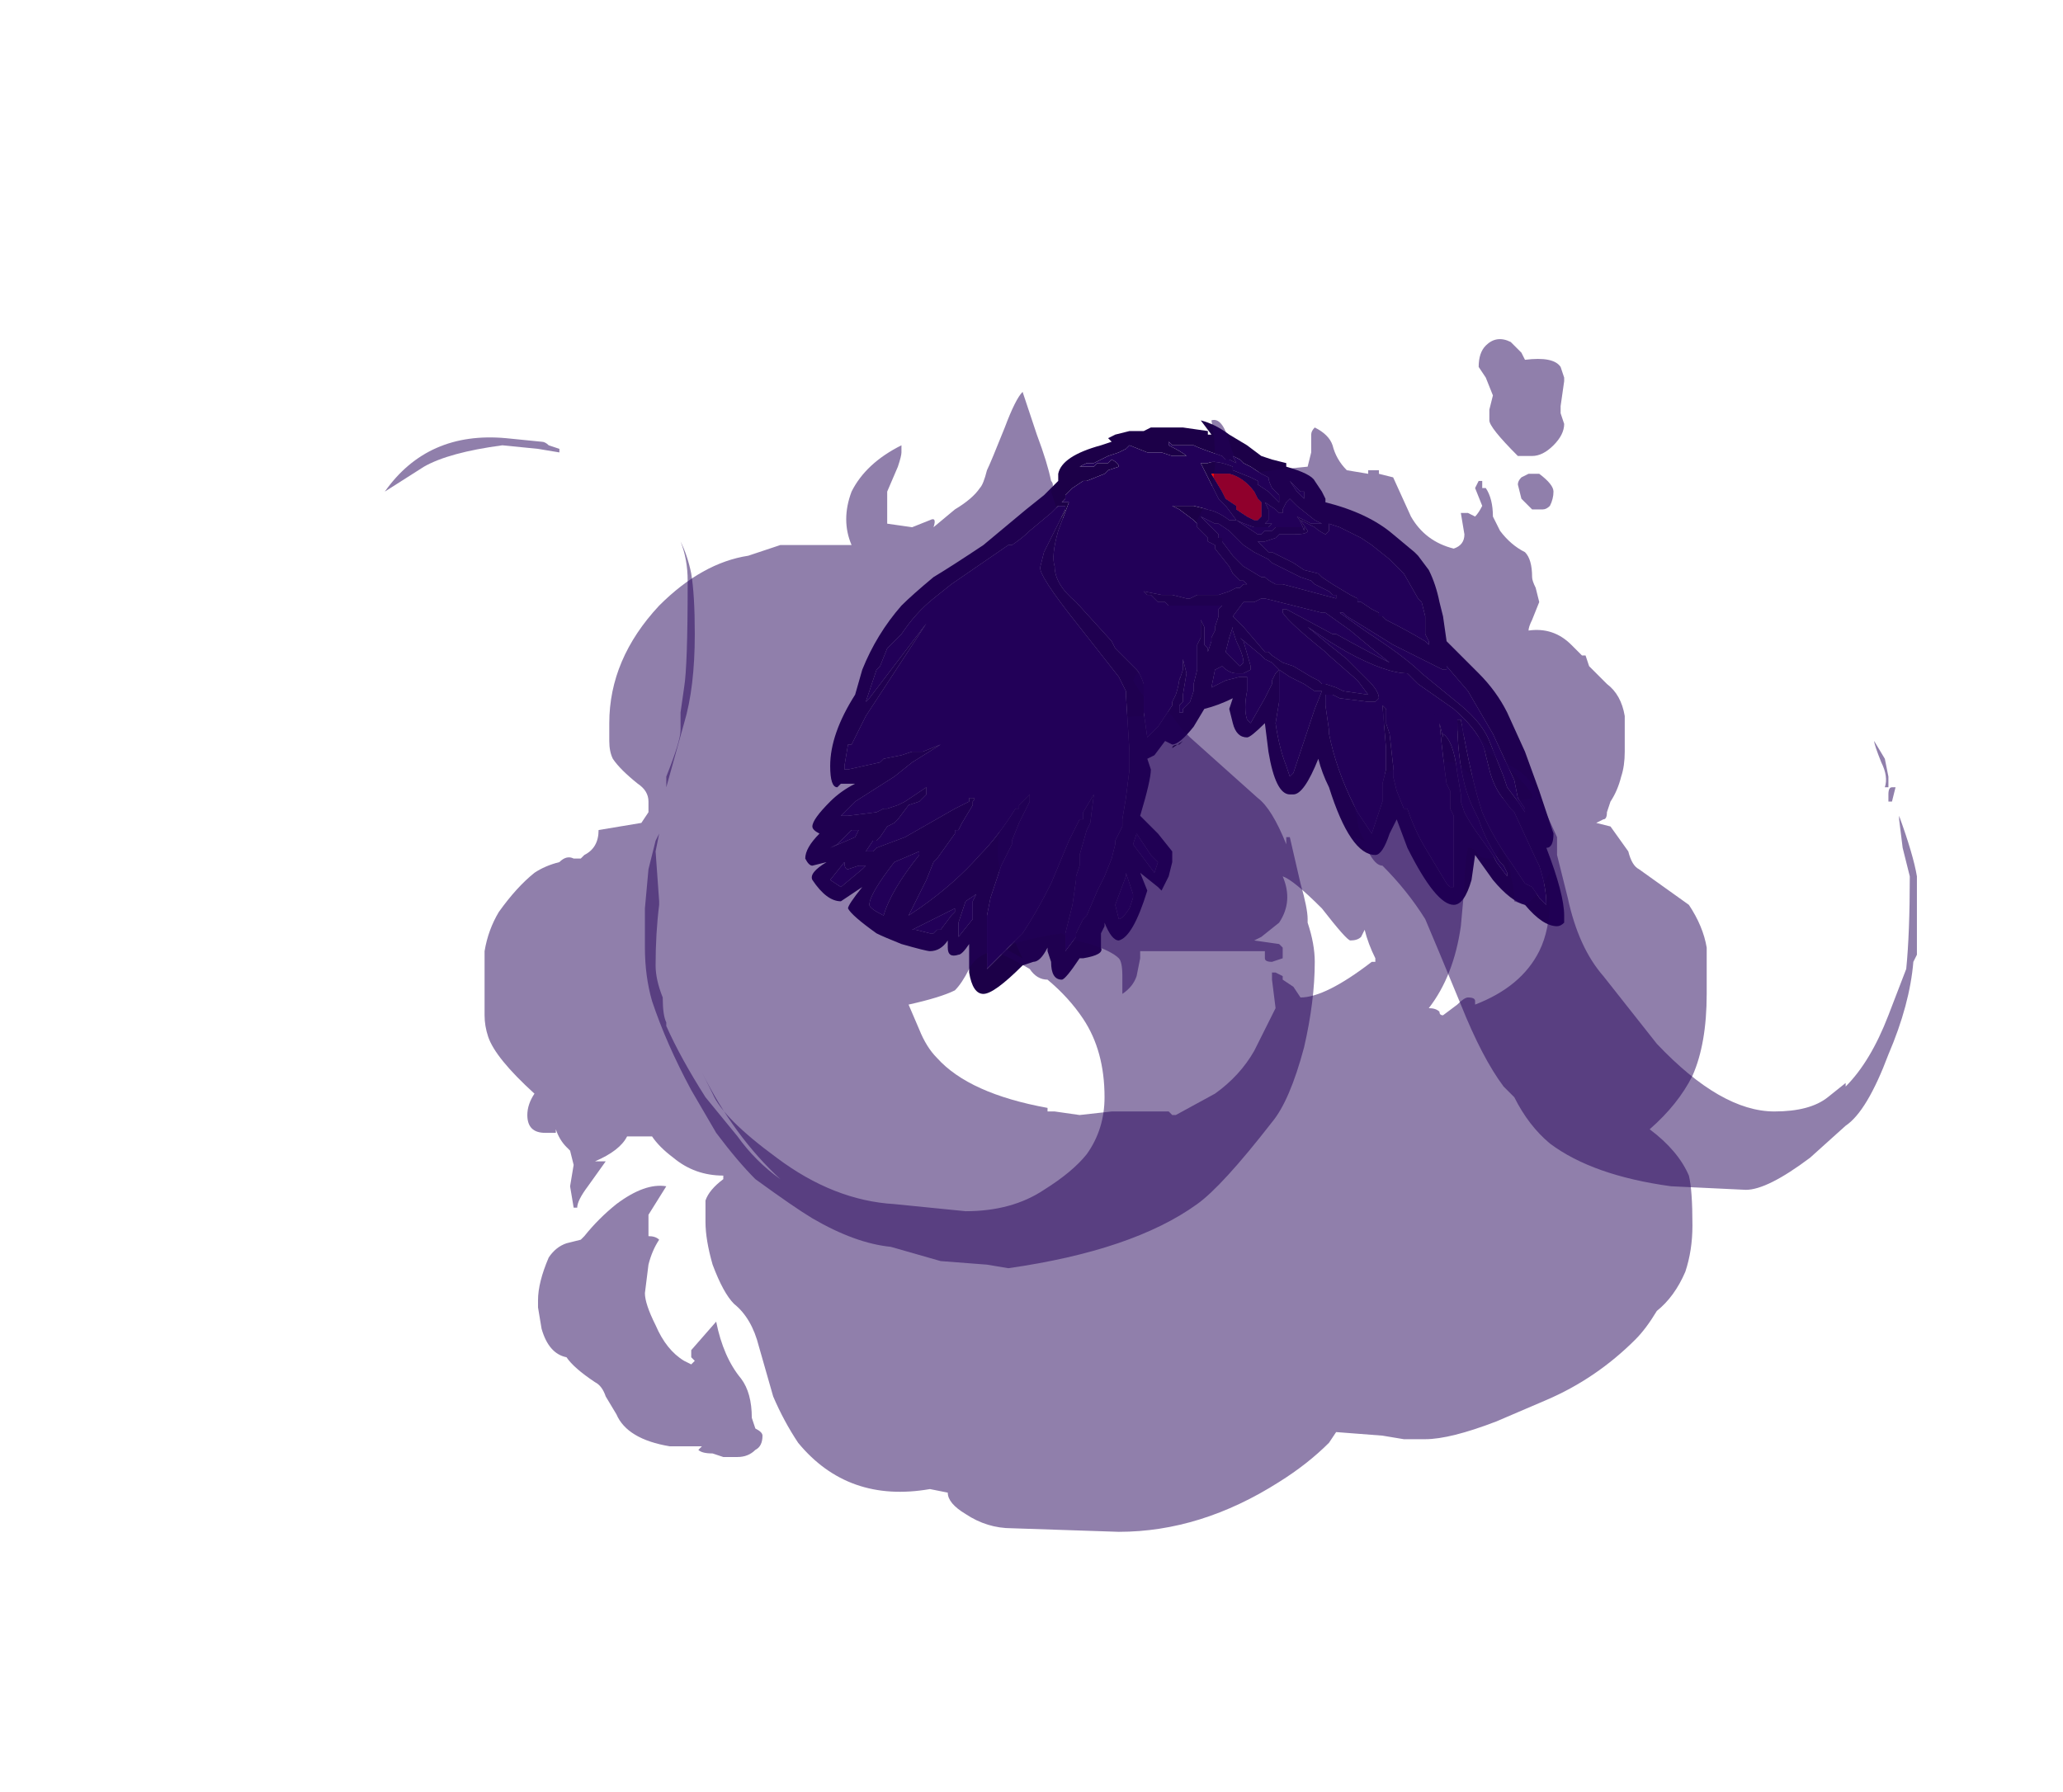 <?xml version="1.0" encoding="UTF-8" standalone="no"?>
<svg xmlns:ffdec="https://www.free-decompiler.com/flash" xmlns:xlink="http://www.w3.org/1999/xlink" ffdec:objectType="frame" height="176.05px" width="202.65px" xmlns="http://www.w3.org/2000/svg">
  <g transform="matrix(1.0, 0.0, 0.0, 1.0, 124.25, 134.75)">
    <use ffdec:characterId="3191" height="11.9" transform="matrix(7.0, 0.0, 0.0, 7.0, -86.45, -93.45)" width="21.5" xlink:href="#shape0"/>
    <use ffdec:characterId="3192" height="16.75" transform="matrix(7.0, 0.0, 0.0, 7.0, -76.65, -101.5)" width="17.15" xlink:href="#shape1"/>
  </g>
  <defs>
    <g id="shape0" transform="matrix(1.0, 0.0, 0.0, 1.0, 12.35, 13.35)">
      <path d="M-1.3 -8.75 Q-1.3 -8.8 -1.2 -8.8 L-1.15 -8.85 -1.3 -8.75" fill="#111111" fill-rule="evenodd" stroke="none"/>
      <path d="M-0.75 -12.6 L-0.5 -12.6 Q-0.3 -12.55 -0.15 -12.35 L-0.1 -12.25 -0.05 -12.2 -0.05 -12.0 -0.1 -11.95 -0.15 -11.95 -0.25 -12.0 -0.4 -12.1 -0.4 -12.15 -0.55 -12.25 -0.6 -12.35 -0.75 -12.6" fill="#ff0000" fill-rule="evenodd" stroke="none"/>
      <path d="M0.05 -12.55 Q0.05 -12.5 0.1 -12.4 L0.2 -12.3 0.2 -12.2 0.05 -12.35 -0.1 -12.45 -0.1 -12.5 -0.2 -12.55 -0.45 -12.65 -0.45 -12.7 Q-0.7 -12.8 -0.8 -12.75 L-0.9 -12.75 -0.65 -12.25 -0.55 -12.15 -0.4 -11.95 Q-0.3 -11.9 -0.15 -11.85 L0.05 -11.85 0.1 -11.9 0.0 -11.9 0.05 -11.95 0.05 -12.1 0.0 -12.2 0.15 -12.1 0.2 -12.05 0.25 -12.05 0.25 -12.1 0.3 -12.2 0.35 -12.25 0.45 -12.15 0.7 -11.95 0.8 -11.9 0.65 -11.9 0.45 -12.0 Q0.5 -11.95 0.55 -11.8 L0.55 -11.85 0.15 -11.85 0.1 -11.8 0.0 -11.8 -0.05 -11.75 -0.1 -11.75 -0.4 -11.95 -0.5 -11.95 Q-0.7 -12.1 -0.85 -12.1 L-0.8 -12.1 -1.0 -12.15 -1.3 -12.15 -1.2 -12.1 -1.0 -11.95 -0.95 -11.9 -0.95 -11.85 -0.8 -11.7 -0.8 -11.65 -0.7 -11.6 -0.7 -11.55 -0.5 -11.3 -0.45 -11.2 -0.35 -11.1 -0.3 -11.1 -0.25 -11.05 -0.3 -11.05 -0.35 -11.0 -0.4 -11.0 -0.5 -10.95 -0.65 -10.9 -0.95 -10.9 -1.05 -10.85 -1.1 -10.85 -1.3 -10.9 -1.45 -10.9 -1.7 -10.95 -1.65 -10.9 -1.6 -10.9 -1.5 -10.8 -1.4 -10.8 -1.35 -10.75 -0.6 -10.75 -0.65 -10.7 -0.65 -10.6 -0.7 -10.45 -0.7 -10.4 -0.75 -10.3 -0.75 -10.25 -0.8 -10.1 -0.8 -10.15 -0.85 -10.2 -0.85 -10.45 -0.9 -10.55 -0.9 -10.3 -0.95 -10.2 -0.95 -9.85 -1.0 -9.65 -1.0 -9.55 -1.05 -9.4 -1.15 -9.3 -1.15 -9.25 -1.2 -9.25 -1.2 -9.35 -1.15 -9.4 -1.15 -9.5 -1.1 -9.8 -1.15 -10.0 -1.15 -9.85 -1.2 -9.7 -1.2 -9.75 Q-1.2 -9.65 -1.25 -9.5 L-1.3 -9.4 -1.3 -9.35 -1.5 -9.05 -1.65 -8.9 -1.7 -9.25 -1.7 -9.65 Q-1.75 -9.8 -1.8 -9.85 L-2.1 -10.15 -2.15 -10.25 -2.65 -10.8 Q-2.95 -11.05 -2.95 -11.3 -3.0 -11.45 -2.9 -11.8 L-2.75 -12.2 -2.85 -12.2 -2.8 -12.25 -2.8 -12.3 -2.7 -12.4 -2.55 -12.5 -2.5 -12.5 -2.25 -12.6 -2.2 -12.65 -2.05 -12.7 Q-2.05 -12.75 -2.15 -12.8 L-2.2 -12.75 -2.35 -12.75 -2.4 -12.7 -2.6 -12.7 -2.5 -12.75 -2.4 -12.75 -2.2 -12.85 -2.05 -12.9 -1.95 -12.95 -1.9 -13.0 -1.65 -12.9 -1.45 -12.9 -1.3 -12.85 -1.1 -12.85 Q-1.15 -12.9 -1.35 -13.0 L-1.35 -13.05 -1.3 -13.0 -1.0 -13.0 Q-0.9 -12.95 -0.6 -12.85 L-0.55 -12.8 -0.5 -12.8 -0.4 -12.75 -0.45 -12.85 -0.35 -12.8 -0.3 -12.75 -0.2 -12.7 -0.05 -12.6 0.05 -12.55 M0.35 -12.5 L0.5 -12.35 0.55 -12.35 0.55 -12.25 0.45 -12.35 0.35 -12.5 M0.2 -9.85 L0.35 -9.75 0.55 -9.65 0.7 -9.55 0.8 -9.55 0.7 -9.3 0.4 -8.4 0.35 -8.35 0.3 -8.5 Q0.2 -8.75 0.15 -9.1 L0.2 -9.4 0.2 -9.85 0.15 -9.8 0.1 -9.7 0.1 -9.65 0.0 -9.45 -0.2 -9.1 -0.25 -9.15 Q-0.3 -9.3 -0.25 -9.55 L-0.25 -9.75 -0.35 -9.75 -0.55 -9.7 -0.75 -9.6 -0.7 -9.85 -0.6 -9.9 Q-0.5 -9.8 -0.4 -9.8 L-0.3 -9.8 -0.2 -9.85 -0.2 -9.9 -0.3 -10.25 -0.35 -10.3 -0.05 -10.05 0.0 -10.0 0.1 -9.95 0.2 -9.85 M1.45 -9.4 L1.55 -9.4 1.6 -9.45 Q1.6 -9.55 1.45 -9.7 L1.15 -10.0 0.9 -10.2 0.6 -10.45 0.9 -10.25 1.15 -10.1 Q1.7 -9.8 2.0 -9.8 L2.15 -9.65 2.65 -9.3 Q3.05 -8.95 3.1 -8.65 L3.15 -8.45 Q3.2 -8.25 3.3 -8.1 L3.45 -7.9 3.5 -7.85 3.8 -7.2 3.85 -7.1 Q3.95 -6.8 3.95 -6.55 L3.85 -6.65 3.75 -6.8 3.65 -6.85 3.45 -7.15 Q3.2 -7.5 3.05 -7.85 2.9 -8.3 2.75 -9.15 L2.7 -9.15 Q2.7 -8.65 2.8 -8.25 2.85 -8.05 2.95 -7.85 L3.0 -7.75 Q3.1 -7.45 3.3 -7.15 L3.35 -7.1 3.4 -7.0 3.4 -6.95 3.25 -7.15 3.2 -7.25 2.95 -7.6 Q2.85 -7.75 2.8 -7.85 L2.75 -8.0 2.75 -8.1 2.7 -8.4 Q2.65 -8.85 2.5 -8.95 L2.5 -8.9 2.45 -9.1 Q2.5 -8.6 2.55 -8.25 L2.6 -8.15 2.6 -7.9 2.65 -7.8 2.65 -6.8 2.6 -6.8 2.55 -6.85 2.25 -7.35 Q2.1 -7.6 2.0 -7.9 L1.95 -7.9 1.85 -8.15 1.8 -8.35 1.8 -8.5 1.75 -8.95 1.7 -9.1 1.7 -9.3 1.65 -9.35 1.7 -8.75 1.7 -8.45 1.65 -8.25 1.65 -8.0 1.5 -7.55 1.3 -7.85 1.25 -7.95 Q1.0 -8.45 0.9 -8.95 L0.9 -9.0 0.85 -9.35 0.85 -9.5 0.95 -9.5 1.05 -9.45 1.45 -9.4 M1.05 -10.65 L1.1 -10.65 1.15 -10.6 Q1.4 -10.45 1.8 -10.2 L2.5 -9.85 2.55 -9.85 2.55 -9.9 2.85 -9.55 3.2 -8.95 3.5 -8.3 3.55 -8.05 3.65 -7.9 3.65 -7.85 3.55 -8.0 3.4 -8.2 3.35 -8.35 3.15 -8.85 Q3.05 -9.1 2.75 -9.35 L2.2 -9.8 Q2.0 -10.0 1.55 -10.3 L1.4 -10.4 1.05 -10.65 M0.3 -10.7 L0.25 -10.7 0.25 -10.65 Q0.35 -10.5 0.85 -10.1 L0.9 -10.05 1.3 -9.7 1.45 -9.5 1.1 -9.55 1.0 -9.6 0.85 -9.65 0.8 -9.65 0.75 -9.7 0.65 -9.75 0.4 -9.9 0.25 -9.95 0.1 -10.05 0.05 -10.1 0.0 -10.1 -0.3 -10.45 -0.45 -10.6 -0.3 -10.8 -0.15 -10.8 -0.05 -10.85 0.0 -10.85 0.8 -10.65 0.85 -10.65 1.2 -10.4 1.5 -10.15 1.75 -9.95 Q1.45 -10.1 1.0 -10.35 L0.95 -10.35 0.3 -10.7 M0.65 -11.1 L0.7 -11.05 0.9 -10.95 0.95 -10.9 1.0 -10.9 1.0 -10.85 0.25 -11.05 0.15 -11.05 Q0.05 -11.1 0.0 -11.15 L-0.05 -11.15 -0.3 -11.3 -0.45 -11.45 -0.6 -11.65 -0.6 -11.7 -0.65 -11.7 -0.65 -11.75 -0.9 -12.0 -0.7 -11.9 -0.65 -11.9 -0.5 -11.8 -0.3 -11.6 -0.15 -11.5 0.05 -11.4 0.1 -11.35 0.5 -11.15 0.65 -11.1 M0.9 -11.9 L1.05 -11.85 1.35 -11.7 1.5 -11.6 1.75 -11.4 1.95 -11.2 2.15 -10.85 2.2 -10.8 2.25 -10.6 2.25 -10.35 2.3 -10.25 2.3 -10.2 2.25 -10.25 Q2.0 -10.4 1.7 -10.55 L1.65 -10.6 1.6 -10.6 1.6 -10.65 1.5 -10.7 1.35 -10.8 1.3 -10.8 1.3 -10.85 1.2 -10.9 0.95 -11.05 0.8 -11.15 0.75 -11.2 0.55 -11.25 0.4 -11.35 0.1 -11.5 0.05 -11.5 -0.1 -11.65 0.0 -11.65 0.15 -11.7 0.2 -11.75 0.4 -11.75 Q0.6 -11.75 0.6 -11.8 L0.5 -11.95 0.7 -11.85 Q0.75 -11.8 0.85 -11.75 L0.9 -11.8 0.9 -11.9 M-2.8 -12.15 L-2.8 -12.1 Q-2.85 -12.0 -3.1 -11.5 L-3.15 -11.3 Q-3.2 -11.2 -2.6 -10.45 L-2.05 -9.75 -1.95 -9.55 -1.95 -9.5 -1.9 -8.7 -1.9 -8.45 -1.95 -8.05 -2.0 -7.75 -2.0 -7.65 -2.1 -7.45 -2.1 -7.4 -2.15 -7.2 -2.25 -6.95 -2.35 -6.75 -2.5 -6.4 -2.55 -6.35 -2.65 -6.15 -2.65 -6.1 -2.8 -5.9 -2.8 -6.15 -2.7 -6.55 -2.65 -6.9 -2.65 -6.95 -2.6 -7.1 -2.6 -7.25 -2.5 -7.6 -2.45 -7.7 -2.4 -8.1 -2.55 -7.85 -2.55 -7.75 -2.6 -7.75 -2.75 -7.45 -3.0 -6.85 Q-3.2 -6.45 -3.4 -6.15 L-3.9 -5.65 -3.9 -6.4 -3.85 -6.65 -3.7 -7.1 -3.55 -7.4 -3.55 -7.45 -3.45 -7.7 -3.3 -8.0 -3.3 -8.1 -3.45 -7.95 -3.45 -7.9 -3.5 -7.9 Q-3.75 -7.5 -4.0 -7.25 -4.35 -6.85 -4.85 -6.5 L-5.0 -6.4 -4.75 -6.9 -4.65 -7.15 -4.6 -7.2 -4.35 -7.55 -4.35 -7.6 -4.3 -7.6 -4.25 -7.7 -4.1 -7.95 -4.1 -8.0 Q-4.05 -8.05 -4.1 -8.05 L-4.15 -8.05 -4.15 -8.0 -4.35 -7.9 -5.05 -7.5 -5.45 -7.35 -5.5 -7.3 Q-5.55 -7.3 -5.6 -7.3 L-5.5 -7.45 -5.45 -7.45 -5.4 -7.5 -5.3 -7.65 -5.2 -7.7 -5.15 -7.75 -5.0 -7.95 -4.85 -8.0 -4.75 -8.1 -4.75 -8.2 -5.05 -8.0 -5.15 -7.95 -5.3 -7.9 -5.35 -7.9 -5.45 -7.85 -5.85 -7.8 -5.95 -7.8 -5.75 -8.0 -5.2 -8.35 -4.95 -8.55 -4.55 -8.8 -4.8 -8.7 -4.95 -8.7 -5.1 -8.65 -5.35 -8.6 -5.4 -8.55 -5.85 -8.45 -5.9 -8.45 -5.9 -8.5 -5.85 -8.8 -5.8 -8.8 -5.6 -9.2 -4.75 -10.5 -5.55 -9.45 -5.6 -9.4 -5.45 -9.85 -5.4 -9.9 -5.3 -10.15 -5.1 -10.35 Q-4.9 -10.65 -4.65 -10.85 L-4.4 -11.05 -3.6 -11.6 -3.55 -11.6 Q-3.4 -11.7 -3.3 -11.8 L-3.0 -12.05 -2.9 -12.15 -2.8 -12.15 M-1.6 -7.25 L-1.5 -7.15 -1.55 -7.0 -1.85 -7.4 -1.8 -7.55 -1.6 -7.25 M-0.45 -10.4 L-0.4 -10.25 Q-0.3 -10.05 -0.3 -9.95 L-0.35 -9.9 -0.55 -10.1 -0.5 -10.3 -0.45 -10.45 -0.45 -10.4 M-4.85 -7.3 L-4.85 -7.25 Q-5.25 -6.75 -5.35 -6.4 -5.55 -6.5 -5.55 -6.55 -5.55 -6.7 -5.2 -7.15 L-4.85 -7.3 M-5.7 -7.1 L-5.6 -7.1 -5.65 -7.05 -5.95 -6.8 -6.1 -6.9 -5.9 -7.15 Q-5.9 -7.05 -5.85 -7.05 L-5.7 -7.1 M-5.8 -7.6 L-5.7 -7.6 -5.75 -7.5 -6.1 -7.35 -6.0 -7.4 -5.8 -7.6 M-4.1 -6.6 L-4.1 -6.35 -4.3 -6.1 -4.3 -6.3 -4.2 -6.6 -4.05 -6.7 -4.1 -6.6 M-4.25 -6.55 L-4.35 -6.5 -4.35 -6.45 -4.4 -6.4 -4.55 -6.2 -4.6 -6.2 -4.65 -6.15 -4.7 -6.15 -4.9 -6.2 -4.95 -6.2 Q-4.55 -6.4 -4.25 -6.55 M-1.95 -7.0 L-1.85 -6.7 -1.85 -6.65 -1.9 -6.5 Q-2.0 -6.35 -2.05 -6.35 L-2.1 -6.55 -1.95 -6.95 -1.95 -7.0" fill="#220058" fill-rule="evenodd" stroke="none"/>
      <path d="M0.35 -12.5 L0.45 -12.35 0.55 -12.25 0.55 -12.35 0.5 -12.35 0.35 -12.5 M0.05 -12.55 L-0.05 -12.6 -0.2 -12.7 -0.3 -12.75 -0.35 -12.8 -0.45 -12.85 -0.4 -12.75 -0.5 -12.8 -0.55 -12.8 -0.6 -12.85 Q-0.9 -12.95 -1.0 -13.0 L-1.3 -13.0 -1.35 -13.05 -1.35 -13.0 Q-1.15 -12.9 -1.1 -12.85 L-1.3 -12.85 -1.45 -12.9 -1.65 -12.9 -1.9 -13.0 -1.95 -12.95 -2.05 -12.9 -2.2 -12.85 -2.4 -12.75 -2.5 -12.75 -2.6 -12.7 -2.4 -12.7 -2.35 -12.75 -2.2 -12.75 -2.15 -12.8 Q-2.05 -12.75 -2.05 -12.7 L-2.2 -12.65 -2.25 -12.6 -2.5 -12.5 -2.55 -12.5 -2.7 -12.4 -2.8 -12.3 -2.8 -12.25 -2.85 -12.2 -2.75 -12.2 -2.9 -11.8 Q-3.0 -11.45 -2.95 -11.3 -2.95 -11.05 -2.65 -10.8 L-2.15 -10.25 -2.1 -10.15 -1.8 -9.85 Q-1.75 -9.8 -1.7 -9.65 L-1.7 -9.25 -1.65 -8.9 -1.5 -9.05 -1.3 -9.35 -1.3 -9.4 -1.25 -9.5 Q-1.2 -9.65 -1.2 -9.75 L-1.2 -9.7 -1.15 -9.85 -1.15 -10.0 -1.1 -9.8 -1.15 -9.5 -1.15 -9.4 -1.2 -9.35 -1.2 -9.25 -1.15 -9.25 -1.15 -9.3 -1.05 -9.4 -1.0 -9.55 -1.0 -9.65 -0.95 -9.85 -0.95 -10.2 -0.9 -10.3 -0.9 -10.55 -0.85 -10.45 -0.85 -10.2 -0.8 -10.15 -0.8 -10.1 -0.75 -10.25 -0.75 -10.3 -0.7 -10.4 -0.7 -10.45 -0.65 -10.6 -0.65 -10.7 -0.6 -10.75 -1.35 -10.75 -1.4 -10.8 -1.5 -10.8 -1.6 -10.9 -1.65 -10.9 -1.7 -10.95 -1.45 -10.9 -1.3 -10.9 -1.1 -10.85 -1.05 -10.85 -0.95 -10.9 -0.65 -10.9 -0.5 -10.95 -0.4 -11.0 -0.35 -11.0 -0.3 -11.05 -0.25 -11.05 -0.3 -11.1 -0.35 -11.1 -0.45 -11.2 -0.5 -11.3 -0.7 -11.55 -0.7 -11.6 -0.8 -11.65 -0.8 -11.7 -0.95 -11.85 -0.95 -11.9 -1.0 -11.95 -1.2 -12.1 -1.3 -12.15 -1.0 -12.15 -0.8 -12.1 -0.85 -12.1 Q-0.7 -12.1 -0.5 -11.95 L-0.4 -11.95 -0.1 -11.75 -0.05 -11.75 0.0 -11.8 0.1 -11.8 0.15 -11.85 0.55 -11.85 0.55 -11.8 Q0.5 -11.95 0.45 -12.0 L0.65 -11.9 0.8 -11.9 0.7 -11.95 0.45 -12.15 0.35 -12.25 0.3 -12.2 0.25 -12.1 0.25 -12.05 0.2 -12.05 0.15 -12.1 0.0 -12.2 0.05 -12.1 0.05 -11.95 0.0 -11.9 0.1 -11.9 0.05 -11.85 -0.15 -11.85 Q-0.3 -11.9 -0.4 -11.95 L-0.55 -12.15 -0.65 -12.25 -0.9 -12.75 -0.8 -12.75 Q-0.7 -12.8 -0.45 -12.7 L-0.45 -12.65 -0.2 -12.55 -0.1 -12.5 -0.1 -12.45 0.05 -12.35 0.2 -12.2 0.2 -12.3 0.1 -12.4 Q0.05 -12.5 0.05 -12.55 M0.3 -12.75 L0.3 -12.7 Q0.65 -12.6 0.7 -12.5 L0.8 -12.35 0.85 -12.25 0.85 -12.2 Q1.45 -12.05 1.8 -11.75 L2.1 -11.5 2.15 -11.45 2.3 -11.25 Q2.4 -11.05 2.45 -10.8 L2.5 -10.6 2.55 -10.25 3.0 -9.8 Q3.25 -9.55 3.4 -9.25 L3.65 -8.7 3.85 -8.15 4.05 -7.55 Q4.05 -7.35 3.95 -7.35 4.2 -6.7 4.2 -6.4 L4.2 -6.3 Q4.15 -6.25 4.1 -6.25 3.9 -6.25 3.65 -6.55 3.45 -6.6 3.2 -6.9 L2.95 -7.25 2.9 -6.9 Q2.8 -6.55 2.65 -6.55 2.4 -6.55 2.0 -7.35 L1.85 -7.75 1.75 -7.55 Q1.65 -7.25 1.55 -7.25 1.2 -7.25 0.9 -8.2 0.8 -8.4 0.75 -8.6 0.55 -8.1 0.4 -8.1 L0.35 -8.1 Q0.15 -8.1 0.05 -8.7 L0.0 -9.1 Q-0.2 -8.9 -0.25 -8.9 -0.4 -8.9 -0.45 -9.1 L-0.5 -9.3 -0.45 -9.45 Q-0.65 -9.35 -0.85 -9.3 L-1.0 -9.05 Q-1.2 -8.8 -1.3 -8.8 L-1.4 -8.85 -1.55 -8.65 -1.65 -8.6 -1.6 -8.45 Q-1.6 -8.3 -1.75 -7.8 L-1.5 -7.55 -1.3 -7.3 -1.3 -7.15 -1.35 -6.95 -1.45 -6.75 -1.5 -6.8 -1.75 -7.0 -1.65 -6.75 Q-1.85 -6.1 -2.05 -6.05 -2.15 -6.05 -2.25 -6.3 L-2.25 -6.25 -2.3 -6.15 -2.3 -5.95 Q-2.25 -5.85 -2.55 -5.8 L-2.6 -5.8 Q-2.8 -5.5 -2.85 -5.5 -3.0 -5.5 -3.0 -5.75 L-3.05 -5.9 -3.05 -5.95 Q-3.15 -5.75 -3.25 -5.75 L-3.4 -5.7 Q-3.8 -5.3 -3.95 -5.3 -4.1 -5.3 -4.15 -5.6 L-4.15 -6.0 Q-4.25 -5.85 -4.3 -5.85 -4.45 -5.8 -4.45 -5.95 L-4.45 -6.05 Q-4.55 -5.9 -4.7 -5.9 -4.75 -5.9 -5.1 -6.0 -5.35 -6.1 -5.45 -6.15 -5.8 -6.4 -5.85 -6.5 -5.85 -6.55 -5.65 -6.8 L-5.95 -6.6 Q-6.15 -6.6 -6.35 -6.9 -6.4 -7.0 -6.15 -7.15 L-6.35 -7.1 Q-6.4 -7.1 -6.45 -7.2 -6.45 -7.35 -6.25 -7.55 -6.35 -7.6 -6.35 -7.65 -6.35 -7.75 -6.1 -8.0 -5.95 -8.15 -5.75 -8.25 L-5.95 -8.25 -6.0 -8.2 Q-6.1 -8.2 -6.1 -8.5 -6.1 -8.95 -5.75 -9.5 L-5.65 -9.85 Q-5.45 -10.35 -5.1 -10.75 -4.95 -10.9 -4.65 -11.15 -4.4 -11.3 -3.95 -11.6 L-3.35 -12.1 -3.1 -12.3 -2.9 -12.5 -2.9 -12.6 Q-2.85 -12.85 -2.3 -13.0 L-2.15 -13.05 -2.2 -13.1 -2.1 -13.15 -1.9 -13.2 -1.7 -13.2 -1.6 -13.25 -1.15 -13.25 -0.8 -13.2 -0.8 -13.15 -0.75 -13.15 -0.9 -13.35 Q-0.7 -13.3 -0.5 -13.15 L-0.25 -13.0 -0.05 -12.85 0.1 -12.8 0.3 -12.75 M0.9 -11.9 L0.9 -11.8 0.85 -11.75 Q0.75 -11.8 0.7 -11.85 L0.5 -11.95 0.6 -11.8 Q0.6 -11.75 0.4 -11.75 L0.2 -11.75 0.15 -11.7 0.0 -11.65 -0.1 -11.65 0.05 -11.5 0.1 -11.5 0.4 -11.35 0.55 -11.25 0.75 -11.2 0.8 -11.15 0.95 -11.05 1.2 -10.9 1.3 -10.85 1.3 -10.8 1.35 -10.8 1.5 -10.7 1.6 -10.65 1.6 -10.6 1.65 -10.6 1.7 -10.55 Q2.0 -10.4 2.25 -10.25 L2.3 -10.2 2.3 -10.25 2.25 -10.35 2.25 -10.6 2.2 -10.8 2.15 -10.85 1.95 -11.2 1.75 -11.4 1.5 -11.6 1.35 -11.7 1.05 -11.85 0.9 -11.9 M0.65 -11.1 L0.5 -11.15 0.1 -11.35 0.05 -11.4 -0.15 -11.5 -0.3 -11.6 -0.5 -11.8 -0.65 -11.9 -0.7 -11.9 -0.9 -12.0 -0.65 -11.75 -0.65 -11.7 -0.6 -11.7 -0.6 -11.65 -0.45 -11.45 -0.3 -11.3 -0.05 -11.15 0.0 -11.15 Q0.05 -11.1 0.15 -11.05 L0.25 -11.05 1.0 -10.85 1.0 -10.9 0.95 -10.9 0.9 -10.95 0.7 -11.05 0.65 -11.1 M0.3 -10.7 L0.95 -10.35 1.0 -10.35 Q1.45 -10.1 1.75 -9.95 L1.5 -10.15 1.2 -10.4 0.85 -10.65 0.8 -10.65 0.0 -10.85 -0.05 -10.85 -0.15 -10.8 -0.3 -10.8 -0.45 -10.6 -0.3 -10.45 0.0 -10.1 0.05 -10.1 0.1 -10.05 0.25 -9.95 0.4 -9.9 0.65 -9.75 0.75 -9.7 0.8 -9.65 0.85 -9.65 1.0 -9.6 1.1 -9.55 1.45 -9.5 1.3 -9.7 0.9 -10.05 0.85 -10.1 Q0.35 -10.5 0.25 -10.65 L0.25 -10.7 0.3 -10.7 M1.05 -10.65 L1.4 -10.4 1.55 -10.3 Q2.0 -10.0 2.2 -9.8 L2.75 -9.35 Q3.05 -9.1 3.15 -8.85 L3.35 -8.35 3.4 -8.2 3.55 -8.0 3.65 -7.85 3.65 -7.9 3.55 -8.05 3.5 -8.3 3.2 -8.95 2.85 -9.55 2.55 -9.9 2.55 -9.85 2.5 -9.85 1.8 -10.2 Q1.4 -10.45 1.15 -10.6 L1.1 -10.65 1.05 -10.65 M1.45 -9.4 L1.05 -9.45 0.95 -9.5 0.85 -9.5 0.85 -9.35 0.9 -9.0 0.9 -8.95 Q1.0 -8.45 1.25 -7.95 L1.3 -7.85 1.5 -7.55 1.65 -8.0 1.65 -8.25 1.7 -8.45 1.7 -8.75 1.65 -9.35 1.7 -9.3 1.7 -9.1 1.75 -8.95 1.8 -8.5 1.8 -8.35 1.85 -8.15 1.95 -7.9 2.0 -7.9 Q2.1 -7.6 2.25 -7.35 L2.55 -6.85 2.6 -6.8 2.65 -6.8 2.65 -7.8 2.6 -7.9 2.6 -8.15 2.55 -8.25 Q2.5 -8.6 2.45 -9.1 L2.5 -8.9 2.5 -8.95 Q2.65 -8.85 2.7 -8.4 L2.75 -8.1 2.75 -8.0 2.8 -7.85 Q2.85 -7.75 2.95 -7.6 L3.2 -7.25 3.25 -7.15 3.4 -6.95 3.4 -7.0 3.35 -7.1 3.3 -7.15 Q3.1 -7.45 3.0 -7.75 L2.95 -7.85 Q2.85 -8.05 2.8 -8.25 2.7 -8.65 2.7 -9.15 L2.75 -9.15 Q2.9 -8.3 3.05 -7.85 3.2 -7.5 3.45 -7.15 L3.65 -6.85 3.75 -6.8 3.85 -6.65 3.95 -6.55 Q3.95 -6.8 3.85 -7.1 L3.8 -7.2 3.5 -7.85 3.45 -7.9 3.3 -8.1 Q3.2 -8.25 3.15 -8.45 L3.1 -8.65 Q3.05 -8.95 2.65 -9.3 L2.15 -9.65 2.0 -9.8 Q1.7 -9.8 1.15 -10.1 L0.9 -10.25 0.6 -10.45 0.9 -10.2 1.15 -10.0 1.45 -9.7 Q1.6 -9.55 1.6 -9.45 L1.55 -9.4 1.45 -9.4 M0.15 -9.8 L0.2 -9.85 0.1 -9.95 0.0 -10.0 -0.05 -10.05 -0.35 -10.3 -0.3 -10.25 -0.2 -9.9 -0.2 -9.85 -0.3 -9.8 -0.4 -9.8 Q-0.5 -9.8 -0.6 -9.9 L-0.7 -9.85 -0.75 -9.6 -0.55 -9.7 -0.35 -9.75 -0.25 -9.75 -0.25 -9.55 Q-0.3 -9.3 -0.25 -9.15 L-0.2 -9.1 0.0 -9.45 0.1 -9.65 0.1 -9.7 0.15 -9.8 M0.2 -9.85 L0.2 -9.4 0.15 -9.1 Q0.2 -8.75 0.3 -8.5 L0.35 -8.35 0.4 -8.4 0.7 -9.3 0.8 -9.55 0.7 -9.55 0.55 -9.65 0.35 -9.75 0.2 -9.85 M-0.75 -12.6 L-0.6 -12.35 -0.55 -12.25 -0.4 -12.15 -0.4 -12.1 -0.25 -12.0 -0.15 -11.95 -0.1 -11.95 -0.05 -12.0 -0.05 -12.2 -0.1 -12.25 -0.15 -12.35 Q-0.3 -12.55 -0.5 -12.6 L-0.75 -12.6 M-2.8 -12.15 L-2.9 -12.15 -3.0 -12.05 -3.3 -11.8 Q-3.4 -11.7 -3.55 -11.6 L-3.6 -11.6 -4.4 -11.05 -4.65 -10.85 Q-4.9 -10.65 -5.1 -10.35 L-5.3 -10.15 -5.4 -9.9 -5.45 -9.85 -5.6 -9.4 -5.55 -9.45 -4.75 -10.5 -5.6 -9.2 -5.8 -8.8 -5.85 -8.8 -5.9 -8.5 -5.9 -8.45 -5.85 -8.45 -5.4 -8.55 -5.35 -8.6 -5.1 -8.65 -4.95 -8.7 -4.8 -8.7 -4.55 -8.8 -4.95 -8.55 -5.2 -8.35 -5.75 -8.0 -5.95 -7.8 -5.85 -7.8 -5.45 -7.85 -5.35 -7.9 -5.3 -7.9 -5.15 -7.95 -5.05 -8.0 -4.75 -8.2 -4.75 -8.1 -4.85 -8.0 -5.0 -7.95 -5.15 -7.75 -5.2 -7.7 -5.3 -7.65 -5.4 -7.5 -5.45 -7.45 -5.5 -7.45 -5.6 -7.3 Q-5.55 -7.3 -5.5 -7.3 L-5.45 -7.35 -5.05 -7.5 -4.35 -7.9 -4.15 -8.0 -4.15 -8.05 -4.1 -8.05 Q-4.05 -8.05 -4.1 -8.0 L-4.1 -7.95 -4.25 -7.7 -4.3 -7.6 -4.35 -7.6 -4.35 -7.55 -4.6 -7.2 -4.65 -7.15 -4.75 -6.9 -5.0 -6.4 -4.85 -6.5 Q-4.35 -6.85 -4.0 -7.25 -3.75 -7.5 -3.5 -7.9 L-3.45 -7.9 -3.45 -7.95 -3.3 -8.1 -3.3 -8.0 -3.45 -7.7 -3.55 -7.45 -3.55 -7.4 -3.7 -7.1 -3.85 -6.65 -3.9 -6.4 -3.9 -5.65 -3.4 -6.15 Q-3.2 -6.45 -3.0 -6.85 L-2.75 -7.45 -2.6 -7.75 -2.55 -7.75 -2.55 -7.85 -2.4 -8.1 -2.45 -7.7 -2.5 -7.6 -2.6 -7.25 -2.6 -7.1 -2.65 -6.95 -2.65 -6.9 -2.7 -6.55 -2.8 -6.15 -2.8 -5.9 -2.65 -6.1 -2.65 -6.15 -2.55 -6.35 -2.5 -6.4 -2.35 -6.75 -2.25 -6.95 -2.15 -7.2 -2.1 -7.4 -2.1 -7.45 -2.0 -7.65 -2.0 -7.75 -1.95 -8.05 -1.9 -8.45 -1.9 -8.7 -1.95 -9.5 -1.95 -9.55 -2.05 -9.75 -2.6 -10.45 Q-3.2 -11.2 -3.15 -11.3 L-3.1 -11.5 Q-2.85 -12.0 -2.8 -12.1 L-2.8 -12.15 M-5.8 -7.6 L-6.0 -7.4 -6.1 -7.35 -5.75 -7.5 -5.7 -7.6 -5.8 -7.6 M-5.7 -7.1 L-5.85 -7.05 Q-5.9 -7.05 -5.9 -7.15 L-6.1 -6.9 -5.95 -6.8 -5.65 -7.05 -5.6 -7.1 -5.7 -7.1 M-4.85 -7.3 L-5.2 -7.15 Q-5.55 -6.7 -5.55 -6.55 -5.55 -6.5 -5.35 -6.4 -5.25 -6.75 -4.85 -7.25 L-4.85 -7.3 M-0.45 -10.4 L-0.45 -10.45 -0.5 -10.3 -0.55 -10.1 -0.35 -9.9 -0.3 -9.95 Q-0.3 -10.05 -0.4 -10.25 L-0.45 -10.4 M-1.6 -7.25 L-1.8 -7.55 -1.85 -7.4 -1.55 -7.0 -1.5 -7.15 -1.6 -7.25 M-1.95 -7.0 L-1.95 -6.95 -2.1 -6.55 -2.05 -6.35 Q-2.0 -6.35 -1.9 -6.5 L-1.85 -6.65 -1.85 -6.7 -1.95 -7.0 M-4.25 -6.55 Q-4.55 -6.4 -4.95 -6.2 L-4.9 -6.2 -4.7 -6.15 -4.65 -6.15 -4.6 -6.2 -4.55 -6.2 -4.4 -6.4 -4.35 -6.45 -4.35 -6.5 -4.25 -6.55 M-4.1 -6.6 L-4.05 -6.7 -4.2 -6.6 -4.3 -6.3 -4.3 -6.1 -4.1 -6.35 -4.1 -6.6" fill="#1c0048" fill-rule="evenodd" stroke="none"/>
      <path d="M-0.75 -12.6 L-0.5 -12.6 Q-0.3 -12.55 -0.15 -12.35 L-0.1 -12.25 -0.05 -12.2 -0.05 -12.0 -0.1 -11.95 -0.15 -11.95 -0.25 -12.0 -0.4 -12.1 -0.4 -12.15 -0.55 -12.25 -0.6 -12.35 -0.75 -12.6" fill="#ff0000" fill-rule="evenodd" stroke="none"/>
      <path d="M8.55 -8.85 L8.7 -8.6 8.75 -8.35 8.75 -8.2 8.7 -8.2 Q8.75 -8.35 8.65 -8.55 8.55 -8.8 8.55 -8.85 M8.75 -8.0 L8.75 -8.1 Q8.75 -8.2 8.8 -8.2 L8.85 -8.2 8.8 -8.0 8.75 -8.0 M8.9 -7.8 Q9.1 -7.25 9.15 -6.95 L9.15 -5.85 9.1 -5.75 Q9.05 -5.15 8.75 -4.45 8.45 -3.65 8.15 -3.45 L7.65 -3.0 Q7.05 -2.55 6.75 -2.55 L5.7 -2.6 Q4.6 -2.75 4.0 -3.2 3.7 -3.45 3.5 -3.85 L3.35 -4.0 Q3.05 -4.4 2.75 -5.15 2.4 -6.0 2.25 -6.35 2.0 -6.75 1.65 -7.1 1.55 -7.1 1.45 -7.3 L1.25 -7.45 1.25 -7.5 1.4 -7.45 Q1.3 -7.6 1.3 -7.75 1.25 -7.9 1.25 -8.05 1.25 -8.35 1.4 -8.75 1.55 -9.3 1.85 -9.35 2.55 -9.25 2.95 -8.95 L3.45 -8.5 Q3.75 -8.35 3.85 -8.05 L4.1 -7.5 4.1 -7.25 4.25 -6.65 Q4.4 -5.95 4.75 -5.55 L5.5 -4.6 Q6.4 -3.65 7.15 -3.65 7.65 -3.65 7.9 -3.85 L8.15 -4.05 8.15 -4.0 Q8.5 -4.35 8.75 -5.0 L9.0 -5.65 Q9.05 -6.15 9.05 -6.95 L8.95 -7.35 8.9 -7.75 8.9 -7.8 M1.85 -9.2 Q1.65 -9.15 1.5 -8.7 1.4 -8.35 1.35 -8.1 L1.5 -8.25 Q1.85 -8.6 2.65 -8.55 2.85 -8.45 3.1 -8.15 3.4 -7.95 3.75 -8.05 L3.75 -8.1 Q3.6 -8.35 3.05 -8.75 2.45 -9.2 2.25 -9.2 L1.85 -9.2 M0.35 -7.5 L0.5 -6.85 Q0.6 -6.5 0.6 -6.35 L0.6 -6.3 Q0.7 -6.0 0.7 -5.75 0.7 -5.2 0.55 -4.55 0.35 -3.8 0.1 -3.5 -0.6 -2.6 -0.95 -2.35 -1.85 -1.7 -3.6 -1.45 L-3.9 -1.5 -4.55 -1.55 -5.25 -1.75 Q-5.75 -1.8 -6.35 -2.15 -6.6 -2.3 -7.15 -2.7 -7.4 -2.95 -7.7 -3.35 L-8.05 -3.95 Q-8.4 -4.6 -8.6 -5.2 -8.7 -5.55 -8.7 -5.95 L-8.7 -6.5 -8.65 -7.05 -8.55 -7.45 -8.5 -7.55 -8.55 -7.3 -8.5 -6.6 -8.5 -6.55 Q-8.55 -6.15 -8.55 -5.7 -8.55 -5.5 -8.45 -5.25 -8.45 -5.0 -8.4 -4.9 L-8.4 -4.85 Q-8.2 -4.4 -7.85 -3.85 L-7.4 -3.3 Q-7.15 -2.95 -6.8 -2.7 -7.45 -3.3 -7.9 -4.2 L-7.75 -3.9 Q-7.6 -3.55 -6.85 -3.0 -6.05 -2.4 -5.2 -2.35 L-4.2 -2.25 Q-3.55 -2.25 -3.1 -2.55 -2.7 -2.8 -2.5 -3.05 -2.25 -3.4 -2.25 -3.85 -2.25 -4.5 -2.55 -4.95 -2.75 -5.25 -3.05 -5.5 -3.2 -5.5 -3.3 -5.65 -3.55 -5.8 -3.8 -5.9 L-3.85 -6.0 -3.85 -6.05 -3.4 -5.8 -3.45 -5.9 Q-3.6 -6.25 -3.65 -6.4 L-3.75 -7.25 Q-3.75 -7.9 -3.35 -8.45 -2.75 -9.25 -1.45 -9.2 -1.75 -9.5 -1.85 -9.7 L-1.8 -9.8 -1.75 -9.8 Q-1.65 -9.55 -1.3 -9.2 L-1.15 -9.0 -1.05 -8.9 -0.1 -8.05 Q0.1 -7.9 0.3 -7.4 L0.3 -7.5 0.35 -7.5 M-12.35 -12.35 Q-11.75 -13.2 -10.65 -13.1 L-10.15 -13.05 Q-10.1 -13.05 -10.05 -13.0 L-9.9 -12.95 -9.9 -12.9 -10.2 -12.95 -10.7 -13.0 Q-11.45 -12.9 -11.8 -12.7 L-12.35 -12.35 M-8.1 -11.1 Q-8.1 -11.4 -8.2 -11.65 -8.1 -11.45 -8.05 -11.2 -8.0 -10.9 -8.0 -10.35 -8.0 -9.6 -8.15 -9.1 L-8.4 -8.2 -8.4 -8.35 Q-8.2 -8.85 -8.2 -9.0 L-8.2 -9.25 -8.15 -9.6 Q-8.1 -9.9 -8.1 -11.05 L-8.1 -11.1" fill="#220058" fill-opacity="0.502" fill-rule="evenodd" stroke="none"/>
    </g>
    <g id="shape1" transform="matrix(1.0, 0.0, 0.0, 1.0, 10.95, 14.5)">
      <path d="M3.45 -14.45 L3.6 -14.3 3.65 -14.2 Q4.05 -14.25 4.15 -14.1 L4.2 -13.95 4.2 -13.9 4.15 -13.55 4.15 -13.45 4.2 -13.3 Q4.2 -13.15 4.05 -13.0 3.9 -12.85 3.75 -12.85 L3.55 -12.85 Q3.15 -13.25 3.15 -13.35 L3.15 -13.5 3.2 -13.7 3.1 -13.95 3.0 -14.1 Q3.0 -14.3 3.1 -14.4 3.25 -14.55 3.45 -14.45 M3.6 -12.55 L3.7 -12.6 3.85 -12.6 Q4.05 -12.45 4.05 -12.35 4.05 -12.25 4.0 -12.15 3.95 -12.1 3.9 -12.1 L3.75 -12.1 3.6 -12.25 3.55 -12.45 Q3.55 -12.5 3.6 -12.55 M3.05 -12.4 L3.1 -12.4 Q3.2 -12.25 3.2 -12.0 L3.3 -11.8 Q3.45 -11.6 3.65 -11.5 3.75 -11.4 3.75 -11.15 3.75 -11.1 3.8 -11.0 L3.85 -10.8 3.75 -10.55 Q3.7 -10.45 3.7 -10.4 4.05 -10.45 4.3 -10.2 L4.45 -10.05 4.5 -10.05 4.55 -9.9 4.8 -9.65 Q5.0 -9.5 5.05 -9.2 L5.05 -8.7 Q5.05 -8.5 5.0 -8.35 4.95 -8.15 4.85 -8.0 L4.8 -7.85 Q4.8 -7.75 4.75 -7.75 L4.65 -7.7 4.85 -7.65 5.1 -7.3 Q5.15 -7.1 5.25 -7.05 L5.95 -6.55 Q6.15 -6.25 6.2 -5.95 L6.2 -5.3 Q6.2 -4.6 6.0 -4.15 5.8 -3.75 5.4 -3.4 5.8 -3.1 5.95 -2.75 6.0 -2.55 6.0 -2.05 6.0 -1.7 5.9 -1.4 5.75 -1.05 5.5 -0.85 5.35 -0.6 5.2 -0.45 4.65 0.1 3.95 0.4 L3.25 0.7 Q2.6 0.95 2.25 0.95 L1.95 0.95 1.65 0.9 1.0 0.85 0.9 1.0 Q0.6 1.3 0.2 1.55 -0.9 2.25 -2.05 2.25 L-3.55 2.2 Q-3.9 2.2 -4.2 2.0 -4.45 1.85 -4.45 1.7 L-4.7 1.65 Q-5.85 1.85 -6.55 1.0 -6.75 0.7 -6.9 0.35 L-7.1 -0.35 Q-7.2 -0.75 -7.45 -0.95 -7.6 -1.1 -7.75 -1.5 -7.85 -1.85 -7.85 -2.1 L-7.85 -2.4 Q-7.8 -2.55 -7.6 -2.7 L-7.6 -2.75 Q-8.0 -2.75 -8.3 -3.0 -8.5 -3.15 -8.6 -3.3 L-8.95 -3.3 Q-9.05 -3.1 -9.4 -2.95 L-9.25 -2.95 -9.5 -2.6 Q-9.65 -2.4 -9.65 -2.3 L-9.7 -2.3 -9.75 -2.6 -9.7 -2.9 -9.75 -3.1 -9.8 -3.15 Q-9.9 -3.25 -9.95 -3.4 L-9.95 -3.35 -10.1 -3.35 Q-10.35 -3.35 -10.35 -3.6 -10.35 -3.75 -10.25 -3.9 -10.8 -4.4 -10.9 -4.7 -10.95 -4.85 -10.95 -5.0 L-10.95 -5.9 Q-10.9 -6.2 -10.75 -6.45 -10.5 -6.8 -10.25 -7.0 -10.1 -7.1 -9.9 -7.15 -9.8 -7.25 -9.7 -7.2 L-9.6 -7.2 -9.55 -7.25 Q-9.35 -7.35 -9.35 -7.6 L-8.75 -7.7 -8.65 -7.85 Q-8.65 -7.9 -8.65 -8.0 -8.65 -8.15 -8.8 -8.25 -9.05 -8.45 -9.15 -8.6 -9.2 -8.7 -9.2 -8.85 L-9.2 -9.1 Q-9.2 -10.0 -8.5 -10.75 -7.9 -11.35 -7.25 -11.45 L-6.8 -11.6 -5.8 -11.6 Q-5.95 -11.95 -5.8 -12.35 -5.6 -12.75 -5.1 -13.0 L-5.1 -12.9 Q-5.1 -12.85 -5.15 -12.7 L-5.3 -12.35 -5.3 -11.9 -4.95 -11.85 -4.7 -11.95 Q-4.6 -12.0 -4.65 -11.85 L-4.35 -12.1 Q-4.1 -12.25 -4.0 -12.4 -3.95 -12.45 -3.9 -12.65 -3.85 -12.75 -3.65 -13.25 -3.5 -13.65 -3.4 -13.75 L-3.2 -13.15 Q-3.05 -12.75 -3.0 -12.5 -2.95 -12.45 -3.0 -12.35 L-2.9 -12.05 -2.6 -11.65 Q-2.35 -11.35 -2.25 -11.35 L-1.95 -11.4 Q-1.7 -11.4 -1.6 -11.55 -1.25 -11.55 -1.1 -11.7 -1.0 -11.75 -0.95 -11.95 L-0.85 -12.15 Q-0.75 -12.25 -0.75 -12.35 L-0.7 -12.7 -0.7 -12.85 Q-0.7 -13.1 -0.75 -13.35 -0.6 -13.4 -0.5 -13.05 -0.4 -12.7 -0.25 -12.6 L0.1 -12.65 0.6 -12.7 0.65 -12.9 0.65 -13.15 Q0.65 -13.2 0.7 -13.25 0.9 -13.15 0.95 -13.0 1.0 -12.8 1.15 -12.65 L1.45 -12.6 1.45 -12.65 1.6 -12.65 1.6 -12.6 1.8 -12.55 2.05 -12.0 Q2.25 -11.65 2.65 -11.55 2.8 -11.6 2.8 -11.75 L2.75 -12.05 2.85 -12.05 2.95 -12.0 Q3.0 -12.05 3.05 -12.15 L2.95 -12.4 3.0 -12.5 3.05 -12.5 3.05 -12.4 M3.0 -7.25 Q2.95 -7.35 2.85 -7.35 2.8 -7.1 2.8 -6.8 L2.75 -6.25 Q2.65 -5.55 2.3 -5.1 2.4 -5.1 2.45 -5.05 2.45 -5.0 2.5 -5.0 L2.7 -5.15 Q2.8 -5.25 2.85 -5.25 2.95 -5.25 2.95 -5.2 L2.95 -5.15 Q3.6 -5.4 3.85 -5.9 4.0 -6.2 4.0 -6.65 L4.0 -7.0 3.85 -6.75 Q3.75 -6.6 3.65 -6.55 L3.5 -6.6 Q3.5 -6.8 3.45 -6.95 3.45 -7.15 3.3 -7.35 L3.25 -7.25 Q3.2 -7.2 3.15 -7.2 3.05 -7.2 3.0 -7.25 M1.55 -5.75 L1.55 -5.8 Q1.45 -6.0 1.4 -6.2 L1.35 -6.1 Q1.3 -6.05 1.2 -6.05 1.15 -6.05 0.8 -6.5 0.4 -6.9 0.25 -6.95 0.4 -6.6 0.2 -6.3 L-0.05 -6.1 -0.15 -6.05 0.2 -6.0 0.25 -5.95 0.25 -5.8 0.1 -5.75 Q0.0 -5.75 0.0 -5.8 L0.0 -5.9 -1.75 -5.9 -1.75 -5.8 -1.8 -5.55 Q-1.85 -5.4 -2.0 -5.3 L-2.0 -5.55 Q-2.0 -5.75 -2.05 -5.8 -2.15 -5.9 -2.45 -6.0 -2.7 -6.05 -2.85 -6.15 -3.5 -6.05 -3.8 -5.9 -4.05 -5.85 -4.15 -5.65 -4.25 -5.45 -4.35 -5.35 -4.55 -5.25 -5.0 -5.15 L-4.85 -4.8 Q-4.75 -4.55 -4.6 -4.4 -4.15 -3.9 -3.05 -3.7 L-3.05 -3.65 -2.95 -3.65 -2.6 -3.6 -2.15 -3.65 -1.35 -3.65 -1.3 -3.6 -1.25 -3.6 -0.7 -3.9 Q-0.35 -4.15 -0.15 -4.5 L0.15 -5.1 0.1 -5.5 0.1 -5.6 0.15 -5.6 0.25 -5.55 0.25 -5.5 0.4 -5.4 0.5 -5.25 Q0.85 -5.25 1.5 -5.75 L1.55 -5.75 M-9.55 -1.9 Q-9.35 -2.15 -9.1 -2.35 -8.7 -2.65 -8.4 -2.6 L-8.65 -2.2 -8.65 -1.9 Q-8.55 -1.9 -8.5 -1.85 -8.6 -1.7 -8.65 -1.5 L-8.7 -1.1 Q-8.7 -0.95 -8.55 -0.65 -8.4 -0.3 -8.15 -0.15 L-8.05 -0.1 -8.0 -0.15 -8.05 -0.2 -8.05 -0.3 -7.7 -0.7 Q-7.6 -0.2 -7.35 0.1 -7.2 0.3 -7.2 0.65 L-7.15 0.8 Q-7.05 0.85 -7.05 0.9 -7.05 1.05 -7.15 1.1 -7.25 1.2 -7.4 1.2 L-7.6 1.2 -7.75 1.15 Q-7.9 1.15 -7.95 1.1 L-7.9 1.05 -8.35 1.05 Q-8.95 0.95 -9.1 0.6 L-9.25 0.35 Q-9.3 0.2 -9.4 0.15 -9.7 -0.05 -9.8 -0.2 -10.05 -0.25 -10.15 -0.6 L-10.2 -0.9 -10.2 -1.0 Q-10.2 -1.25 -10.05 -1.6 -9.95 -1.75 -9.8 -1.8 L-9.6 -1.85 -9.55 -1.9" fill="#220058" fill-opacity="0.502" fill-rule="evenodd" stroke="none"/>
    </g>
  </defs>
</svg>
